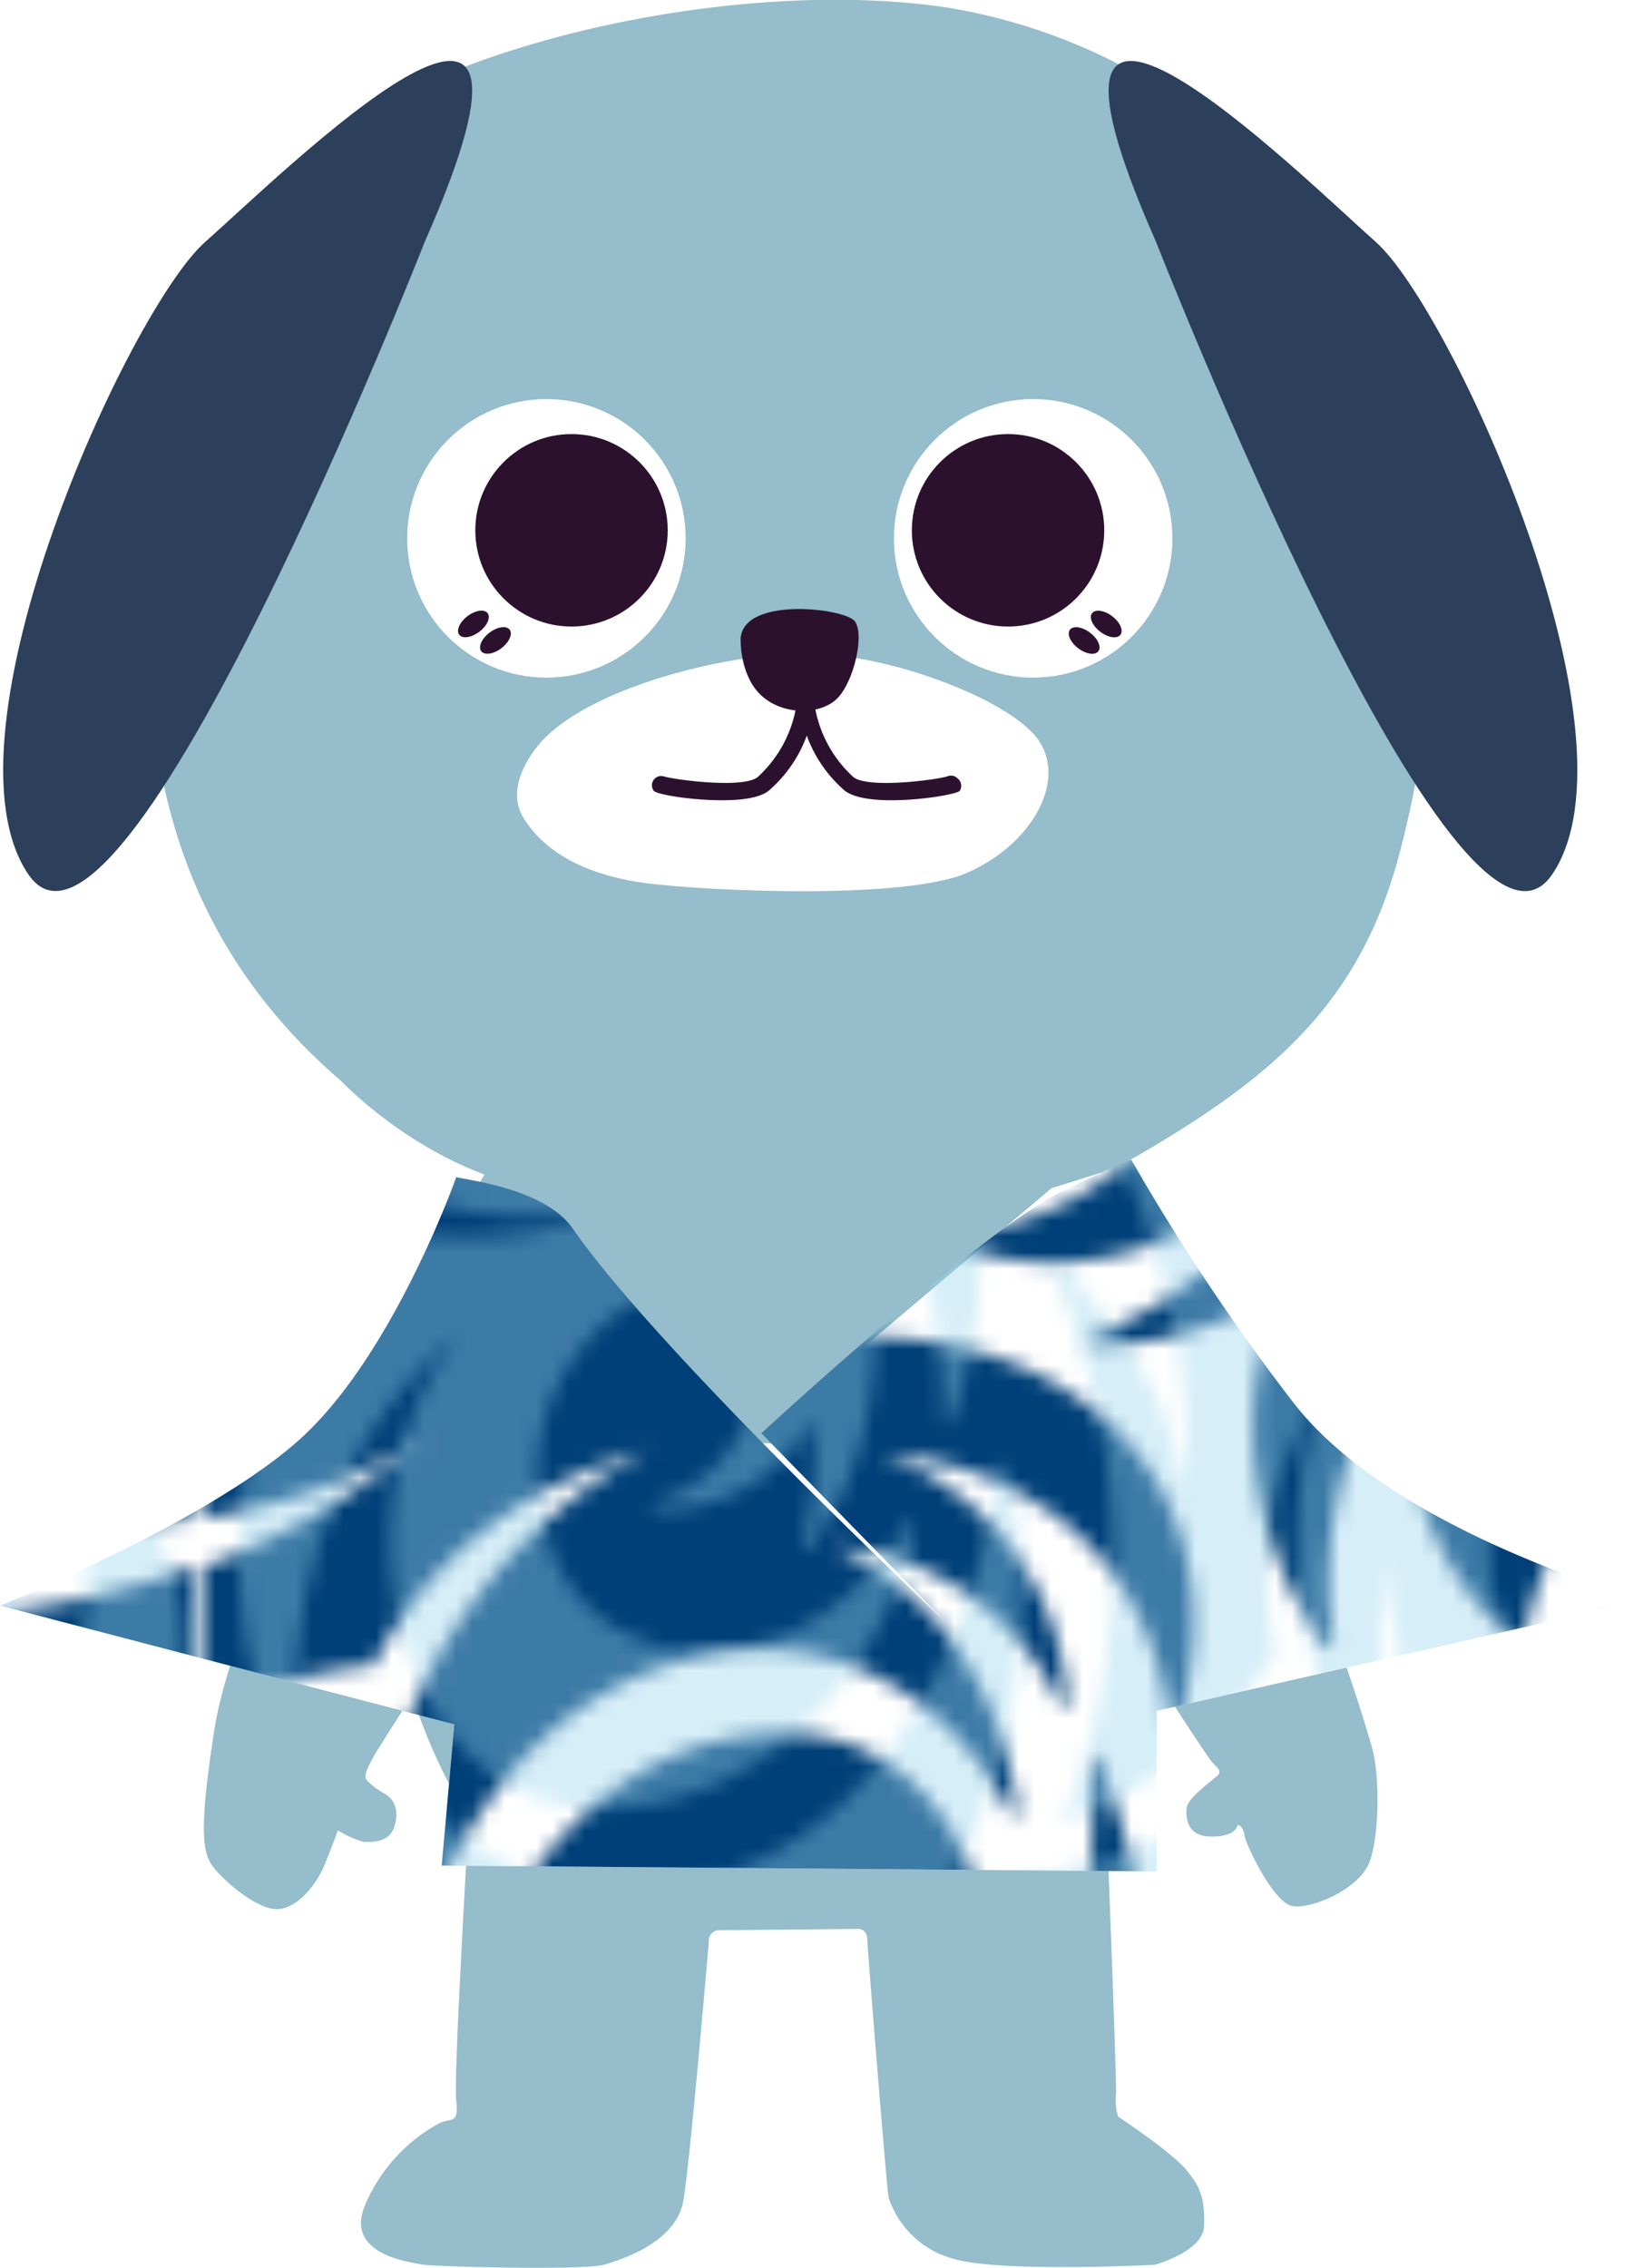 <svg xmlns="http://www.w3.org/2000/svg" xmlns:xlink="http://www.w3.org/1999/xlink" viewBox="0 0 177.95 245.57"><defs><style>.cls-1{fill:none;}.cls-2{fill:#004078;}.cls-3{fill:#99d4ee;opacity:0.4;}.cls-4{fill:#95bdcb;}.cls-5{fill:#fff;}.cls-6{fill:#2c3f5b;}.cls-7{fill:#2c112f;}.cls-8{fill:url(#搖擺_2);}</style><pattern id="搖擺_2" data-name="搖擺 2" width="108.34" height="109.64" patternTransform="translate(-167.21 498.4) scale(1.74)" patternUnits="userSpaceOnUse" viewBox="0 0 108.34 109.64"><rect class="cls-1" width="108.34" height="109.64"/><path class="cls-2" d="M87.47,144.34a.25.25,0,0,1,.25-.21c12.91-.13,24.75-3.27,34-11.51-8,5.56-22.94,7.51-31.53,3.62a.25.25,0,0,1,.11-.48c10.68.29,19.28-3,26-9-6.87-.42-12.57-4.74-12.56-9.84a.25.25,0,0,1,.48-.1c1.12,2.49,4.75,3.78,8.58,2.88,4.18-1,7-4.19,6.3-7.16-.47-2-2.44-3.4-5-3.79a.25.25,0,0,1,0-.5,17.43,17.43,0,0,1,3.32,0c6.49.62,11.51,4.6,11.95,9.18,4.71-.55,8.88-3.16,10.38-6.77a.25.25,0,0,1,.49.08c.38,4.75-1.26,7.84-5,10.85a21.81,21.81,0,0,1,17.25.54.25.25,0,0,1-.1.48,16.25,16.25,0,0,0-11.73,5.07c18.25-5.13,33.08,6.2,28,23.05a.25.25,0,0,1-.49-.05c-.92-9.71-7.7-16.12-17.86-17.08a17.46,17.46,0,0,1,11.56,15.53.25.25,0,0,1-.48.12,16.75,16.75,0,0,0-14.16-9.81c6.33,2.58,10.4,8.6,11.57,16.42a.25.25,0,0,1-.48.15c-3.87-7.58-12.16-12.79-22.45-8.81-10.62,4.11-15.27,16.39-16.3,25a.26.26,0,0,1-.24.22.25.25,0,0,1-.26-.2c-3.72-15.69,3.58-31.95,16.64-38.84-7.1,2-13.44,6.26-17,13.35-8.29,1-14,3.86-16.86,9.24a.25.25,0,0,1-.48-.14c.18-2.11.94-6.33,4.07-8.27-7,0-12.51-.89-17.8-3A.26.26,0,0,1,87.47,144.34ZM117,197.81a.25.25,0,0,0-.36.34c1.62,2.8.14,6.81-3.05,6.81-5.72,0-8.47-10.77-7.6-20.59,2.16,5.76,4,8.05,7.35,10.79a.25.25,0,0,0,.39-.31,46.55,46.55,0,0,1-5.9-24.09c1.46,6,3.2,9.32,8.13,14.38a.25.25,0,0,0,.41-.28,44.25,44.25,0,0,1-.95-34.26.25.25,0,0,0-.35-.32c-5.21,2.55-8.26,4.23-12.75,10.39,1.36,7.4.23,11-3.17,17.2C103,167.94,101,154,90.92,148.26a.25.25,0,0,0-.31.4,17.91,17.91,0,0,1,4.16,17.93c1.53-10.39-7.6-19.12-17.78-19.12-9.6,0-16.15,7.51-15.61,14.94s5.44,11,9.67,12.5a.25.25,0,0,0,.27-.42c-5.61-5.69-6.38-16.49,3.58-19.76-5.86,5.06-3.69,16.83,5.69,17.72a.25.25,0,0,0,.16-.47,8,8,0,0,1-3.68-6.57c0-4.67,3.42-6.51,5.68-6.51,3.42,0,6.26,3.26,6.26,8.18,0,5.84-5.26,10.68-12,11.44s-12.78-2.15-15.75-6.46a.25.25,0,0,0-.45.21,17.14,17.14,0,0,0,26.89,9.51c-6.61,7.5-17,7.61-25.72-.09a.25.25,0,0,0-.4.3c2.67,5.41,9.25,11.82,18.61,10.88,8.56-.86,13.52-9,14.52-15.69.56,8.52-1.39,14.54-8.75,20.15a.25.25,0,0,0,.22.45c6.79-2,12.23-5.43,15-12.54,0,6.16-2.14,12.37-7.53,16.51a.25.25,0,0,0,.22.45c3.45-1,6.17-2.49,8.14-5.19,1.31,11.1,6.52,17.69,12.53,17.69,4.13,0,7.2-3,7.2-7.87A11.37,11.37,0,0,0,117,197.81Zm99.23-91.62c-3.16-3.9-9.54-5.39-16.43-4a22.7,22.7,0,0,0-1.61-11.48.25.25,0,0,0-.48.12c.38,8.77-4.62,15.84-13.45,18.91,6.91-4.76,8.93-14.19,5.64-19.07a.25.25,0,0,0-.46.19c.37,2.06-.61,4.68-2.71,6.73-2.91,2.81-6.85,3.45-8.81,1.43s-1.2-5.95,1.71-8.76A9.68,9.68,0,0,1,183,88.08a.25.25,0,0,0-.06-.49c-6.39-.55-10.77,3.25-13.51,7.88s-7.57,8.41-13.21,7.67a.25.25,0,0,0-.16.47,11,11,0,0,0,9.86,1.05c-5.79,4.91-14,7.74-21.84,5.23a.25.25,0,0,0-.27.41c5.91,6.56,17.69,6.7,25.11,1.37-3,4.32-7.07,7.48-14.29,8.48a.25.25,0,0,0-.05.49c8.29,3.08,16.6,0,23.44-8.21a26.34,26.34,0,0,1-14.77,14,.25.25,0,0,0-.16.28.25.25,0,0,0,.24.21c3.94.08,7.49-.86,12.26-3.57C172.1,129,172.87,139,178,145.61a.25.25,0,0,0,.45-.2c-1.18-7.2,1.3-15.33,5.61-19.64a18.18,18.18,0,0,0,5.9,19.64.25.25,0,0,0,.26,0,.26.26,0,0,0,.16-.2c1.23-9.42,11.77-19,20.6-19.78a.25.25,0,0,0,0-.5,20.83,20.83,0,0,0-12.39,1,21.79,21.79,0,0,1,9.55-6.25.25.25,0,0,0-.06-.5,20.42,20.42,0,0,0-12.73,3.54A31.44,31.44,0,0,1,214.8,109.3a.25.25,0,0,0,0-.5c-11.92-1.3-21.75,3.32-28.22,11.92,1.65-4.9,6.37-9.76,12.95-12.62,5.85-2.55,11.85-2.95,16.42-1.51a.25.25,0,0,0,.27-.4Zm-52.9,75.57c4.81-10.49,4.46-18.69.59-29.05a.25.25,0,0,0-.49.1c.62,12.62-2.83,21.65-10.3,27.81,8.25-9.85,4.35-29.56-8.82-29.56-9.59,0-17.52,8-19.46,17.52a.25.25,0,0,0,.47.18c2.84-4.76,7.41-7.85,12.46-7.85,8.13,0,10.54,6.47,10.54,11,0,6.19-4.93,11.34-8.71,11.34a4.94,4.94,0,0,1-5-4.93,8.87,8.87,0,0,1,6.38-8.16.25.25,0,0,0-.07-.5,10.47,10.47,0,0,0-9.63,5.57,17.39,17.39,0,0,1,.64-7.72.25.25,0,0,0-.44-.23c-7.36,9.39-3.84,25.63,2,32.36-5.53-4-10.42-12.63-10.34-24.39a.25.25,0,0,0-.49-.1c-4.11,10.25-1.93,29.25,9.28,39.85a20.13,20.13,0,0,1-9.12-.69.25.25,0,0,0-.24.44c4.09,3.46,9.81,4.54,15.27,4.54-4.7-5.5-3.14-16.55,4.36-16.55,5.35,0,7.78,8.3,3.65,12.78a.25.25,0,0,0,.27.41c4.78-1.65,9.95-5.79,9.95-11,0-5-4.81-9.39-11.8-9.05,8.82-2.51,18.05.27,22.88,6.25a.25.25,0,0,0,.31.07.26.26,0,0,0,.13-.29c-2.79-10.72-12-15.2-23.44-13.71,9.28-3.76,23.25-.48,29.42,7.31a.25.25,0,0,0,.45-.21C172.53,188.66,169,183.71,163.28,181.76Z"/><path class="cls-3" d="M189.67,162.47a.25.25,0,0,1-.25.21c-12.91.14-24.75,3.27-34,11.52,8-5.56,22.94-7.51,31.53-3.62a.26.26,0,0,1-.11.49c-10.68-.29-19.28,3-26,9,6.87.42,12.57,4.74,12.56,9.85a.25.25,0,0,1-.48.1c-1.12-2.49-4.75-3.78-8.58-2.88-4.18,1-7,4.19-6.3,7.17.47,2,2.44,3.4,5,3.79a.25.25,0,0,1,0,.5,17.42,17.42,0,0,1-3.32,0c-6.49-.62-11.51-4.59-11.95-9.18-4.71.55-8.88,3.16-10.38,6.77a.25.25,0,0,1-.49-.08c-.38-4.75,1.26-7.84,5-10.85a21.82,21.82,0,0,1-17.26-.54.26.26,0,0,1-.14-.28.25.25,0,0,1,.24-.2,16.26,16.26,0,0,0,11.73-5.07c-18.26,5.13-33.09-6.2-28-23.05a.25.25,0,0,1,.49,0c.92,9.71,7.7,16.12,17.86,17.08a17.46,17.46,0,0,1-11.56-15.53.25.25,0,0,1,.48-.12,16.75,16.75,0,0,0,14.16,9.81c-6.33-2.58-10.4-8.6-11.57-16.42a.25.25,0,0,1,.48-.15c3.87,7.58,12.16,12.79,22.45,8.81,10.62-4.11,15.27-16.38,16.3-25a.25.25,0,0,1,.5,0c3.72,15.69-3.58,31.95-16.64,38.84,7.1-2,13.44-6.26,17-13.35,8.29-1,14-3.86,16.86-9.24a.25.25,0,0,1,.48.14c-.18,2.11-.94,6.33-4.07,8.27,7,0,12.51.89,17.8,3A.25.25,0,0,1,189.67,162.47ZM160.18,109a.25.25,0,0,0,.36-.34c-1.62-2.8-.14-6.81,3.05-6.81,5.72,0,8.47,10.77,7.6,20.59-2.16-5.75-4-8.05-7.35-10.79a.25.25,0,0,0-.38.32,46.55,46.55,0,0,1,5.9,24.08c-1.46-6-3.2-9.32-8.13-14.38a.25.25,0,0,0-.32,0,.25.25,0,0,0-.09.31,44.24,44.24,0,0,1,.95,34.26.25.25,0,0,0,.35.32c5.21-2.55,8.26-4.23,12.75-10.39-1.36-7.4-.23-11,3.17-17.19-3.94,9.92-1.84,23.89,8.19,29.59a.25.25,0,0,0,.31-.4,17.9,17.9,0,0,1-4.16-17.93c-1.53,10.39,7.6,19.11,17.78,19.11,9.6,0,16.15-7.51,15.61-14.94s-5.44-11-9.67-12.5a.25.25,0,0,0-.27.42c5.61,5.69,6.38,16.49-3.58,19.76,5.86-5.06,3.69-16.83-5.69-17.72a.25.25,0,0,0-.26.17.25.25,0,0,0,.1.3,8,8,0,0,1,3.68,6.57c0,4.67-3.42,6.51-5.68,6.51-3.42,0-6.26-3.26-6.26-8.18,0-5.84,5.26-10.68,12-11.43s12.78,2.15,15.75,6.46a.25.25,0,0,0,.46-.21A17.14,17.14,0,0,0,189.47,125c6.61-7.5,17-7.61,25.72.09a.25.25,0,0,0,.39-.3c-2.67-5.41-9.25-11.82-18.61-10.88-8.56.86-13.52,9-14.52,15.69-.56-8.52,1.39-14.54,8.75-20.14a.25.25,0,0,0,.07-.32.25.25,0,0,0-.3-.13c-6.79,2-12.23,5.42-15,12.54,0-6.16,2.14-12.37,7.53-16.51a.25.25,0,0,0-.22-.45c-3.45,1-6.17,2.49-8.14,5.18-1.31-11.1-6.52-17.69-12.52-17.69-4.12,0-7.21,3-7.21,7.87A11.37,11.37,0,0,0,160.18,109ZM61,200.62c3.16,3.9,9.54,5.39,16.43,4A22.71,22.71,0,0,0,79,216.1a.25.25,0,0,0,.48-.12c-.37-8.77,4.62-15.84,13.45-18.91C86,201.82,84,211.26,87.29,216.13a.25.25,0,0,0,.46-.19c-.37-2.06.61-4.68,2.71-6.72,2.91-2.81,6.85-3.45,8.81-1.43s1.2,5.95-1.71,8.76a9.67,9.67,0,0,1-3.45,2.19A.25.25,0,0,0,94,219a.25.25,0,0,0,.23.22c6.39.55,10.77-3.25,13.52-7.88s7.57-8.41,13.21-7.67a.25.25,0,0,0,.16-.47,11,11,0,0,0-9.86-1.05c5.79-4.91,14-7.74,21.84-5.23a.25.25,0,0,0,.27-.41c-5.91-6.56-17.69-6.7-25.11-1.37,3-4.32,7.07-7.49,14.29-8.48a.25.25,0,0,0,.05-.49c-8.29-3.08-16.6,0-23.45,8.22a26.34,26.34,0,0,1,14.77-14,.25.25,0,0,0-.08-.49c-3.94-.08-7.49.86-12.27,3.57,3.51-5.69,2.74-15.64-2.37-22.26a.25.25,0,0,0-.45.2c1.18,7.2-1.3,15.33-5.61,19.64a18.17,18.17,0,0,0-5.9-19.64.25.25,0,0,0-.42.16c-1.23,9.42-11.77,19-20.6,19.78a.25.25,0,0,0,0,.5,20.84,20.84,0,0,0,12.39-1A21.81,21.81,0,0,1,69,187a.25.25,0,0,0,.06.5A20.42,20.42,0,0,0,81.77,184a31.45,31.45,0,0,1-19.43,13.51.25.25,0,0,0,0,.5c11.92,1.3,21.75-3.32,28.22-11.92-1.65,4.9-6.37,9.76-12.95,12.62-5.85,2.55-11.85,2.95-16.42,1.51a.25.25,0,0,0-.27.4ZM113.86,125c-4.81,10.49-4.46,18.69-.59,29.05a.25.25,0,0,0,.49-.1c-.62-12.62,2.83-21.65,10.3-27.81-8.25,9.85-4.35,29.56,8.82,29.56,9.59,0,17.52-8,19.46-17.53a.25.25,0,0,0-.47-.18c-2.84,4.76-7.41,7.85-12.46,7.85-8.13,0-10.54-6.47-10.54-11,0-6.19,4.93-11.34,8.71-11.34a4.94,4.94,0,0,1,5,4.93,8.88,8.88,0,0,1-6.37,8.16.25.25,0,0,0,.07.5,10.47,10.47,0,0,0,9.63-5.57,17.41,17.41,0,0,1-.64,7.72.25.25,0,0,0,.44.23c7.36-9.39,3.84-25.62-2-32.36,5.53,4,10.42,12.63,10.34,24.39a.25.25,0,0,0,.49.1c4.11-10.25,1.93-29.25-9.28-39.85a20.1,20.1,0,0,1,9.12.69.25.25,0,0,0,.24-.44c-4.09-3.46-9.81-4.54-15.27-4.54,4.7,5.5,3.14,16.55-4.35,16.55-5.35,0-7.78-8.3-3.65-12.78a.25.25,0,0,0-.27-.41c-4.78,1.66-9.95,5.79-9.95,11,0,5,4.81,9.39,11.8,9.05-8.82,2.5-18.05-.27-22.88-6.25a.25.25,0,0,0-.44.22c2.79,10.71,12,15.2,23.44,13.71-9.28,3.76-23.25.48-29.42-7.31a.25.25,0,0,0-.45.21C104.61,118.15,108.1,123.09,113.86,125Z"/><path class="cls-2" d="M-20.86,144.34a.25.25,0,0,1,.25-.21c12.91-.13,24.75-3.27,34-11.51-8,5.56-22.94,7.51-31.53,3.62a.25.25,0,0,1-.14-.29.25.25,0,0,1,.25-.2c10.68.29,19.28-3,26-9-6.87-.42-12.57-4.74-12.56-9.84a.25.25,0,0,1,.2-.25.25.25,0,0,1,.28.14c1.12,2.49,4.75,3.78,8.58,2.88,4.18-1,7-4.19,6.3-7.16-.47-2-2.44-3.4-5-3.79a.25.25,0,0,1,0-.5,17.43,17.43,0,0,1,3.32,0c6.49.62,11.51,4.6,11.95,9.18,4.71-.55,8.88-3.16,10.38-6.77a.25.25,0,0,1,.49.08c.38,4.75-1.26,7.84-5,10.85a21.81,21.81,0,0,1,17.25.54.25.25,0,0,1-.1.48,16.25,16.25,0,0,0-11.73,5.07c18.25-5.13,33.09,6.2,28,23.05a.25.25,0,0,1-.49-.05c-.92-9.71-7.7-16.12-17.86-17.08a17.46,17.46,0,0,1,11.56,15.53.25.25,0,0,1-.48.12,16.75,16.75,0,0,0-14.16-9.81c6.33,2.58,10.4,8.6,11.57,16.42A.25.25,0,0,1,50,156c-3.87-7.58-12.16-12.79-22.45-8.81-10.62,4.11-15.27,16.39-16.3,25a.26.26,0,0,1-.24.22.25.25,0,0,1-.26-.2C7,156.6,14.32,140.34,27.38,133.45c-7.1,2-13.44,6.26-17,13.35-8.29,1-14,3.86-16.86,9.24a.25.25,0,0,1-.3.13A.25.25,0,0,1-7,155.9c.18-2.11.94-6.33,4.07-8.27-7,0-12.51-.89-17.8-3A.26.26,0,0,1-20.86,144.34ZM8.62,197.81a.25.25,0,0,0-.36.34c1.62,2.8.14,6.81-3.05,6.81-5.72,0-8.47-10.77-7.6-20.59,2.16,5.76,4,8.05,7.35,10.79a.25.25,0,0,0,.39-.31,46.55,46.55,0,0,1-5.9-24.09c1.46,6,3.2,9.32,8.13,14.38a.25.25,0,0,0,.41-.28A44.25,44.25,0,0,1,7,150.59a.25.25,0,0,0-.35-.32c-5.21,2.55-8.26,4.23-12.75,10.39,1.36,7.4.23,11-3.17,17.2,3.94-9.92,1.84-23.89-8.19-29.59a.25.25,0,0,0-.32.06.25.25,0,0,0,0,.33,17.91,17.91,0,0,1,4.16,17.93c1.53-10.39-7.6-19.12-17.78-19.12-9.6,0-16.15,7.51-15.61,14.94s5.44,11,9.67,12.5a.26.26,0,0,0,.3-.1.26.26,0,0,0,0-.32c-5.61-5.69-6.38-16.49,3.58-19.76-5.86,5.06-3.69,16.83,5.69,17.72a.25.25,0,0,0,.26-.17.25.25,0,0,0-.1-.3,8,8,0,0,1-3.68-6.57c0-4.67,3.42-6.51,5.68-6.51,3.42,0,6.26,3.26,6.26,8.18,0,5.84-5.26,10.68-12,11.44s-12.78-2.15-15.75-6.46a.25.25,0,0,0-.31-.09.25.25,0,0,0-.14.29,17.14,17.14,0,0,0,26.89,9.51c-6.61,7.5-17,7.61-25.72-.09a.25.25,0,0,0-.32,0,.25.25,0,0,0-.07.31c2.67,5.41,9.25,11.82,18.61,10.88,8.56-.86,13.52-9,14.52-15.69.56,8.52-1.39,14.54-8.75,20.15a.26.26,0,0,0-.07.32.26.26,0,0,0,.3.13c6.79-2,12.23-5.43,15-12.54,0,6.16-2.14,12.37-7.53,16.51a.25.25,0,0,0-.07.31.25.25,0,0,0,.3.13c3.45-1,6.17-2.49,8.14-5.19C-5,208.11.22,214.7,6.23,214.7c4.13,0,7.21-3,7.21-7.87A11.37,11.37,0,0,0,8.62,197.81Zm99.23-91.62c-3.16-3.9-9.54-5.39-16.43-4a22.7,22.7,0,0,0-1.61-11.48.25.25,0,0,0-.48.12c.37,8.77-4.62,15.84-13.45,18.91,6.91-4.76,8.93-14.19,5.64-19.07a.25.25,0,0,0-.46.19c.37,2.06-.61,4.68-2.71,6.73-2.91,2.81-6.85,3.45-8.81,1.43s-1.2-5.95,1.71-8.76a9.68,9.68,0,0,1,3.45-2.18.25.25,0,0,0-.06-.49C68.23,87,63.85,90.83,61.1,95.46s-7.57,8.41-13.21,7.67a.25.25,0,0,0-.16.47,11,11,0,0,0,9.86,1.05c-5.79,4.91-14,7.74-21.84,5.23a.25.25,0,0,0-.27.41c5.91,6.56,17.69,6.7,25.11,1.37-3,4.32-7.07,7.48-14.29,8.48a.25.25,0,0,0-.05.49c8.29,3.08,16.6,0,23.45-8.21a26.34,26.34,0,0,1-14.77,14,.25.25,0,0,0-.16.28.25.25,0,0,0,.24.21c3.94.08,7.49-.86,12.27-3.57C63.77,129,64.53,139,69.64,145.61a.25.25,0,0,0,.45-.2c-1.18-7.2,1.3-15.33,5.61-19.64a18.18,18.18,0,0,0,5.9,19.64.25.25,0,0,0,.26,0,.26.26,0,0,0,.16-.2c1.23-9.42,11.77-19,20.6-19.78a.25.25,0,0,0,0-.5,20.83,20.83,0,0,0-12.39,1,21.79,21.79,0,0,1,9.55-6.25.25.25,0,0,0-.06-.5A20.42,20.42,0,0,0,87,122.81a31.44,31.44,0,0,1,19.43-13.51.25.25,0,0,0,0-.5c-11.92-1.3-21.75,3.32-28.22,11.92,1.65-4.9,6.37-9.76,12.95-12.62,5.85-2.55,11.85-2.95,16.42-1.51a.25.25,0,0,0,.27-.4Zm-52.9,75.57c4.81-10.49,4.46-18.69.59-29.05a.25.25,0,0,0-.49.1c.62,12.62-2.83,21.65-10.3,27.81,8.25-9.85,4.35-29.56-8.82-29.56-9.59,0-17.52,8-19.46,17.52a.25.25,0,0,0,.47.18c2.84-4.76,7.41-7.85,12.46-7.85,8.13,0,10.54,6.47,10.54,11,0,6.19-4.93,11.34-8.71,11.34a4.94,4.94,0,0,1-5-4.93,8.87,8.87,0,0,1,6.38-8.16.25.25,0,0,0-.07-.5,10.47,10.47,0,0,0-9.63,5.57,17.39,17.39,0,0,1,.64-7.72.26.26,0,0,0-.13-.3.25.25,0,0,0-.32.07c-7.36,9.39-3.84,25.63,2,32.36-5.53-4-10.42-12.63-10.34-24.39a.25.25,0,0,0-.49-.1C10.1,185.4,12.28,204.39,23.49,215a20.13,20.13,0,0,1-9.13-.69.25.25,0,0,0-.24.44c4.09,3.46,9.81,4.54,15.27,4.54-4.7-5.5-3.14-16.55,4.36-16.55,5.35,0,7.78,8.3,3.65,12.78a.25.25,0,0,0,.27.41c4.78-1.65,9.95-5.79,9.95-11,0-5-4.81-9.39-11.8-9.05,8.82-2.51,18.05.27,22.88,6.25a.25.25,0,0,0,.31.07.26.26,0,0,0,.13-.29c-2.79-10.72-12-15.2-23.44-13.71,9.28-3.76,23.25-.48,29.42,7.31a.25.25,0,0,0,.45-.21C64.2,188.66,60.7,183.71,54.94,181.76Z"/><path class="cls-3" d="M81.33,162.47a.25.25,0,0,1-.25.21c-12.91.14-24.75,3.27-34,11.52,8-5.56,22.94-7.51,31.53-3.62a.26.26,0,0,1-.11.49c-10.68-.29-19.28,3-26,9,6.87.42,12.57,4.74,12.56,9.85a.25.25,0,0,1-.48.1c-1.12-2.49-4.75-3.78-8.58-2.88-4.18,1-7,4.19-6.3,7.17.47,2,2.44,3.4,5,3.79a.25.25,0,0,1,0,.5,17.42,17.42,0,0,1-3.32,0c-6.49-.62-11.51-4.59-11.95-9.18-4.71.55-8.88,3.16-10.38,6.77a.25.25,0,0,1-.49-.08c-.38-4.75,1.26-7.84,5-10.85a21.82,21.82,0,0,1-17.26-.54.26.26,0,0,1-.14-.28.25.25,0,0,1,.24-.2,16.26,16.26,0,0,0,11.73-5.07C9.82,184.25-5,172.92.12,156.07a.25.25,0,0,1,.49,0c.92,9.71,7.7,16.12,17.86,17.08A17.46,17.46,0,0,1,6.92,157.66a.25.25,0,0,1,.48-.12,16.75,16.75,0,0,0,14.16,9.81c-6.33-2.58-10.4-8.6-11.57-16.42a.25.25,0,0,1,.48-.15c3.87,7.58,12.16,12.79,22.45,8.81,10.62-4.11,15.27-16.38,16.3-25a.25.25,0,0,1,.5,0c3.72,15.69-3.58,31.95-16.64,38.84,7.1-2,13.44-6.26,17-13.35,8.29-1,14-3.86,16.86-9.24a.25.25,0,0,1,.48.14c-.18,2.11-.94,6.33-4.07,8.27,7,0,12.51.89,17.8,3A.25.25,0,0,1,81.33,162.47ZM51.84,109a.25.25,0,0,0,.36-.34c-1.62-2.8-.14-6.81,3.05-6.81,5.72,0,8.47,10.77,7.6,20.59-2.16-5.75-4-8.05-7.35-10.79a.25.25,0,0,0-.38.32A46.55,46.55,0,0,1,61,136c-1.46-6-3.2-9.32-8.13-14.38a.25.25,0,0,0-.41.28,44.25,44.25,0,0,1,.95,34.26.25.25,0,0,0,.35.32C59,154,62,152.31,66.52,146.15c-1.36-7.4-.23-11,3.17-17.19-3.94,9.92-1.84,23.89,8.19,29.59a.25.25,0,0,0,.31-.4A17.9,17.9,0,0,1,74,140.22c-1.53,10.39,7.6,19.11,17.78,19.11,9.6,0,16.15-7.51,15.61-14.94s-5.44-11-9.67-12.5a.25.25,0,0,0-.27.42c5.61,5.69,6.38,16.49-3.58,19.76,5.86-5.06,3.69-16.83-5.69-17.72a.25.25,0,0,0-.26.17.25.25,0,0,0,.1.3,8,8,0,0,1,3.68,6.57c0,4.67-3.42,6.51-5.68,6.51-3.42,0-6.26-3.26-6.26-8.18,0-5.84,5.26-10.68,12-11.43s12.78,2.15,15.75,6.46a.25.25,0,0,0,.45-.21A17.14,17.14,0,0,0,81.13,125c6.61-7.5,17-7.61,25.72.09a.25.25,0,0,0,.39-.3C104.58,119.41,98,113,88.64,113.93c-8.56.86-13.52,9-14.52,15.69-.56-8.52,1.39-14.54,8.75-20.14a.25.25,0,0,0,.07-.32.25.25,0,0,0-.3-.13c-6.79,2-12.23,5.42-15,12.54,0-6.16,2.14-12.37,7.53-16.51a.25.25,0,0,0-.22-.45c-3.45,1-6.17,2.49-8.14,5.18-1.31-11.1-6.52-17.69-12.53-17.69-4.12,0-7.21,3-7.21,7.87A11.37,11.37,0,0,0,51.84,109Zm-99.23,91.62c3.16,3.9,9.54,5.39,16.43,4a22.71,22.71,0,0,0,1.61,11.49.26.26,0,0,0,.29.14.26.26,0,0,0,.19-.26c-.37-8.77,4.62-15.84,13.45-18.91-6.91,4.76-8.93,14.19-5.64,19.06a.26.26,0,0,0,.31.09.25.25,0,0,0,.15-.28c-.37-2.06.61-4.68,2.71-6.72,2.91-2.81,6.85-3.45,8.81-1.43s1.2,5.95-1.71,8.76a9.67,9.67,0,0,1-3.45,2.19.25.25,0,0,0-.17.27.25.25,0,0,0,.23.22c6.39.55,10.77-3.25,13.52-7.88s7.57-8.41,13.21-7.67a.25.25,0,0,0,.16-.47,11,11,0,0,0-9.86-1.05c5.79-4.91,14-7.74,21.84-5.23a.25.25,0,0,0,.27-.41c-5.91-6.56-17.69-6.7-25.11-1.37,3-4.32,7.07-7.49,14.29-8.48a.25.25,0,0,0,.05-.49c-8.29-3.08-16.6,0-23.45,8.22a26.34,26.34,0,0,1,14.77-14,.25.25,0,0,0-.08-.49c-3.94-.08-7.49.86-12.27,3.57,3.51-5.69,2.74-15.64-2.37-22.26a.26.26,0,0,0-.3-.08.26.26,0,0,0-.15.28c1.18,7.2-1.3,15.33-5.61,19.64a18.17,18.17,0,0,0-5.9-19.64.25.25,0,0,0-.26,0,.26.26,0,0,0-.16.2c-1.23,9.42-11.77,19-20.6,19.78a.25.25,0,0,0-.23.24.25.25,0,0,0,.2.26,20.84,20.84,0,0,0,12.39-1A21.81,21.81,0,0,1-39.36,187a.25.25,0,0,0-.18.27.25.25,0,0,0,.23.22A20.42,20.42,0,0,0-26.57,184,31.45,31.45,0,0,1-46,197.51a.26.26,0,0,0-.2.26A.25.25,0,0,0-46,198c11.92,1.3,21.75-3.32,28.22-11.92-1.65,4.9-6.37,9.76-12.95,12.62-5.85,2.55-11.85,2.95-16.42,1.51a.25.25,0,0,0-.29.1A.25.25,0,0,0-47.39,200.62ZM5.52,125c-4.81,10.49-4.46,18.69-.59,29.05a.25.25,0,0,0,.49-.1c-.62-12.62,2.83-21.65,10.3-27.81-8.25,9.85-4.35,29.56,8.82,29.56,9.59,0,17.52-8,19.46-17.53a.25.25,0,0,0-.47-.18c-2.84,4.76-7.41,7.85-12.46,7.85-8.13,0-10.54-6.47-10.54-11,0-6.19,4.93-11.34,8.71-11.34a4.94,4.94,0,0,1,5,4.93,8.88,8.88,0,0,1-6.38,8.16.25.25,0,0,0,.07.5,10.47,10.47,0,0,0,9.63-5.57A17.41,17.41,0,0,1,37,139.3a.25.25,0,0,0,.44.23c7.36-9.39,3.84-25.62-2-32.36,5.53,4,10.42,12.63,10.34,24.39a.25.25,0,0,0,.49.1c4.11-10.25,1.93-29.25-9.28-39.85a20.1,20.1,0,0,1,9.13.69.25.25,0,0,0,.24-.44c-4.09-3.46-9.81-4.54-15.27-4.54,4.7,5.5,3.14,16.55-4.35,16.55-5.35,0-7.78-8.3-3.65-12.78a.25.25,0,0,0-.27-.41c-4.78,1.66-9.95,5.79-9.95,11,0,5,4.81,9.39,11.8,9.05-8.82,2.5-18.05-.27-22.88-6.25a.25.25,0,0,0-.44.22c2.79,10.71,12,15.2,23.44,13.71-9.28,3.76-23.25.48-29.42-7.31a.25.25,0,0,0-.31-.07.25.25,0,0,0-.14.28C-3.73,118.15-.24,123.09,5.52,125Z"/><path class="cls-2" d="M87.47,34.69a.25.25,0,0,1,.25-.21c12.91-.13,24.75-3.27,34-11.51-8,5.56-22.94,7.51-31.53,3.62a.25.25,0,0,1,.11-.48c10.68.29,19.28-3,26-9-6.87-.42-12.57-4.74-12.56-9.84a.25.25,0,0,1,.48-.1c1.12,2.49,4.75,3.78,8.58,2.88,4.18-1,7-4.19,6.3-7.16-.47-2-2.44-3.4-5-3.79a.25.25,0,0,1-.22-.26.25.25,0,0,1,.23-.25,17.43,17.43,0,0,1,3.32,0c6.49.62,11.51,4.6,11.95,9.18,4.71-.55,8.88-3.16,10.38-6.77a.25.25,0,0,1,.49.08c.38,4.75-1.26,7.84-5,10.85a21.81,21.81,0,0,1,17.25.54.25.25,0,0,1-.1.48A16.25,16.25,0,0,0,140.72,18c18.25-5.13,33.08,6.2,28,23.05a.25.25,0,0,1-.49-.05c-.92-9.71-7.7-16.12-17.86-17.08a17.46,17.46,0,0,1,11.56,15.53.25.25,0,0,1-.48.12,16.75,16.75,0,0,0-14.16-9.81c6.33,2.58,10.4,8.6,11.57,16.42a.25.25,0,0,1-.48.15c-3.87-7.58-12.16-12.79-22.45-8.81-10.62,4.11-15.27,16.39-16.3,25a.26.26,0,0,1-.24.22.25.25,0,0,1-.26-.2C115.36,47,122.66,30.7,135.72,23.81c-7.1,2-13.44,6.26-17,13.35-8.29,1-14,3.86-16.86,9.24a.25.25,0,0,1-.48-.14c.18-2.11.94-6.33,4.07-8.27-7,0-12.51-.89-17.8-3A.26.26,0,0,1,87.47,34.69ZM117,88.17a.25.25,0,0,0-.36.34c1.62,2.8.14,6.81-3.05,6.81-5.72,0-8.47-10.77-7.6-20.59,2.16,5.76,4,8.05,7.35,10.79a.25.25,0,0,0,.39-.31,46.55,46.55,0,0,1-5.9-24.09c1.46,6,3.2,9.32,8.13,14.38a.25.25,0,0,0,.41-.28A44.25,44.25,0,0,1,115.38,41a.25.25,0,0,0-.35-.32c-5.21,2.55-8.26,4.23-12.75,10.39,1.36,7.4.23,11-3.17,17.2C103,58.3,101,44.32,90.92,38.62a.25.25,0,0,0-.31.4,17.91,17.91,0,0,1,4.16,17.93C96.3,46.56,87.17,37.83,77,37.83c-9.6,0-16.15,7.51-15.61,14.94s5.44,11,9.67,12.5a.25.25,0,0,0,.27-.42c-5.61-5.69-6.38-16.49,3.58-19.76C69,50.15,71.21,61.92,80.59,62.82a.25.25,0,0,0,.16-.47,8,8,0,0,1-3.68-6.57c0-4.67,3.42-6.51,5.68-6.51,3.42,0,6.26,3.26,6.26,8.18,0,5.84-5.26,10.68-12,11.44s-12.78-2.15-15.75-6.46a.25.25,0,0,0-.45.21,17.14,17.14,0,0,0,26.89,9.51c-6.61,7.5-17,7.61-25.72-.09a.25.25,0,0,0-.4.3c2.67,5.41,9.25,11.82,18.61,10.88,8.56-.86,13.52-9,14.52-15.69.56,8.52-1.39,14.54-8.75,20.15a.25.25,0,0,0,.22.45c6.79-2,12.23-5.43,15-12.54,0,6.16-2.14,12.37-7.53,16.51a.25.25,0,0,0,.22.45c3.45-1,6.17-2.49,8.14-5.19,1.31,11.1,6.52,17.69,12.53,17.69,4.13,0,7.2-3,7.2-7.87A11.37,11.37,0,0,0,117,88.17ZM216.19-3.45c-3.16-3.9-9.54-5.39-16.43-4a22.7,22.7,0,0,0-1.61-11.48.26.26,0,0,0-.29-.14.26.26,0,0,0-.19.26C198-10,193-3,184.21.1c6.91-4.76,8.93-14.19,5.64-19.07a.25.25,0,0,0-.31-.09.25.25,0,0,0-.15.28c.37,2.06-.61,4.68-2.71,6.73-2.91,2.81-6.85,3.45-8.81,1.43s-1.2-5.95,1.71-8.76A9.68,9.68,0,0,1,183-21.57a.25.25,0,0,0,.17-.27.25.25,0,0,0-.23-.22c-6.39-.55-10.77,3.25-13.51,7.88s-7.57,8.41-13.21,7.67a.26.26,0,0,0-.27.17.25.25,0,0,0,.11.3A11,11,0,0,0,165.93-5c-5.79,4.91-14,7.74-21.84,5.23a.25.25,0,0,0-.27.41c5.91,6.56,17.69,6.7,25.11,1.37-3,4.32-7.07,7.48-14.29,8.48a.25.25,0,0,0-.05.49c8.29,3.08,16.6,0,23.44-8.21a26.34,26.34,0,0,1-14.77,14,.25.25,0,0,0-.16.28.25.25,0,0,0,.24.21c3.94.08,7.49-.86,12.26-3.57C172.1,19.4,172.87,29.35,178,36a.25.25,0,0,0,.45-.2c-1.18-7.2,1.3-15.33,5.61-19.64a18.18,18.18,0,0,0,5.9,19.64.25.25,0,0,0,.26,0,.26.26,0,0,0,.16-.2c1.23-9.42,11.77-19,20.6-19.78a.25.25,0,0,0,0-.5,20.83,20.83,0,0,0-12.39,1,21.79,21.79,0,0,1,9.55-6.25.25.25,0,0,0-.06-.5,20.42,20.42,0,0,0-12.73,3.54A31.44,31.44,0,0,1,214.8-.34.26.26,0,0,0,215-.6a.25.25,0,0,0-.23-.24C202.85-2.14,193,2.48,186.55,11.08c1.65-4.9,6.37-9.76,12.95-12.62,5.85-2.54,11.85-2.95,16.42-1.51a.25.25,0,0,0,.29-.1A.26.26,0,0,0,216.19-3.45Zm-52.9,75.57c4.81-10.49,4.46-18.69.59-29.05a.25.25,0,0,0-.49.1c.62,12.62-2.83,21.65-10.3,27.81,8.25-9.85,4.35-29.56-8.82-29.56-9.59,0-17.52,8-19.46,17.52a.25.25,0,0,0,.47.18c2.84-4.76,7.41-7.85,12.46-7.85,8.13,0,10.54,6.47,10.54,11,0,6.19-4.93,11.34-8.71,11.34a4.94,4.94,0,0,1-5-4.93,8.87,8.87,0,0,1,6.38-8.16.25.25,0,0,0-.07-.5,10.47,10.47,0,0,0-9.63,5.57,17.39,17.39,0,0,1,.64-7.72.25.25,0,0,0-.44-.23C124,67,127.56,83.26,133.38,90,127.85,86,123,77.36,123,65.6a.25.25,0,0,0-.49-.1c-4.11,10.25-1.93,29.25,9.28,39.85a20.13,20.13,0,0,1-9.12-.69.25.25,0,0,0-.24.44c4.09,3.46,9.81,4.54,15.27,4.54-4.7-5.5-3.14-16.55,4.36-16.55,5.35,0,7.78,8.3,3.65,12.78a.25.25,0,0,0,.27.41c4.78-1.65,9.95-5.79,9.95-11,0-5-4.81-9.39-11.8-9.05,8.82-2.51,18.05.27,22.88,6.25a.25.25,0,0,0,.31.07.26.26,0,0,0,.13-.29c-2.79-10.72-12-15.2-23.44-13.71,9.28-3.76,23.25-.48,29.42,7.31a.25.25,0,0,0,.45-.21C172.53,79,169,74.07,163.28,72.12Z"/><path class="cls-3" d="M189.67,52.83a.25.25,0,0,1-.25.21c-12.91.14-24.75,3.27-34,11.52,8-5.56,22.94-7.51,31.53-3.62a.26.26,0,0,1-.11.49c-10.68-.29-19.28,3-26,9,6.87.42,12.57,4.74,12.56,9.85a.25.25,0,0,1-.48.1c-1.12-2.49-4.75-3.78-8.58-2.88-4.18,1-7,4.19-6.3,7.17.47,2,2.44,3.4,5,3.79a.25.25,0,0,1,0,.5,17.42,17.42,0,0,1-3.32,0c-6.49-.62-11.51-4.59-11.95-9.18-4.71.55-8.88,3.16-10.38,6.77a.25.25,0,0,1-.49-.08c-.38-4.75,1.26-7.84,5-10.85A21.82,21.82,0,0,1,124.59,75a.26.26,0,0,1-.14-.28.25.25,0,0,1,.24-.2,16.26,16.26,0,0,0,11.73-5.07c-18.26,5.13-33.09-6.2-28-23.05a.25.25,0,0,1,.49,0c.92,9.71,7.7,16.12,17.86,17.08A17.46,17.46,0,0,1,115.26,48a.25.25,0,0,1,.48-.12,16.75,16.75,0,0,0,14.16,9.81c-6.33-2.58-10.4-8.6-11.57-16.42a.25.25,0,0,1,.48-.15c3.87,7.58,12.16,12.79,22.45,8.81,10.62-4.11,15.27-16.38,16.3-25a.25.25,0,0,1,.5,0c3.72,15.69-3.58,31.95-16.64,38.84,7.1-2,13.44-6.26,17-13.35,8.29-1,14-3.86,16.86-9.24a.25.25,0,0,1,.48.14c-.18,2.11-.94,6.33-4.07,8.27,7,0,12.51.89,17.8,3A.25.25,0,0,1,189.67,52.83ZM160.18-.64a.26.26,0,0,0,.32,0,.25.25,0,0,0,0-.31c-1.62-2.8-.14-6.81,3.05-6.81,5.72,0,8.47,10.77,7.6,20.59C169,7,167.15,4.75,163.84,2a.25.25,0,0,0-.38.32,46.55,46.55,0,0,1,5.9,24.08c-1.46-6-3.2-9.32-8.13-14.38a.25.25,0,0,0-.32,0,.25.25,0,0,0-.09.31,44.24,44.24,0,0,1,.95,34.26.25.25,0,0,0,.35.32c5.21-2.55,8.26-4.23,12.75-10.39-1.36-7.4-.23-11,3.17-17.19-3.94,9.92-1.84,23.89,8.19,29.59a.25.25,0,0,0,.31-.4,17.9,17.9,0,0,1-4.16-17.93C180.84,41,190,49.69,200.15,49.69c9.6,0,16.15-7.51,15.61-14.94s-5.44-11-9.67-12.5a.25.25,0,0,0-.27.42c5.61,5.69,6.38,16.49-3.58,19.76,5.86-5.06,3.69-16.83-5.69-17.72a.25.25,0,0,0-.26.17.25.25,0,0,0,.1.29,8,8,0,0,1,3.68,6.57c0,4.67-3.42,6.51-5.68,6.51-3.42,0-6.26-3.26-6.26-8.18,0-5.84,5.26-10.68,12-11.43s12.78,2.15,15.75,6.46a.25.25,0,0,0,.46-.21,17.14,17.14,0,0,0-26.89-9.51c6.61-7.5,17-7.61,25.72.09a.25.25,0,0,0,.39-.3C212.92,9.77,206.33,3.35,197,4.29c-8.56.86-13.52,9-14.52,15.69-.56-8.52,1.39-14.54,8.75-20.14a.25.25,0,0,0,.07-.32.25.25,0,0,0-.3-.13c-6.79,2-12.23,5.42-15,12.54,0-6.16,2.14-12.37,7.53-16.51a.25.25,0,0,0,.07-.32.25.25,0,0,0-.29-.13c-3.45,1-6.17,2.49-8.14,5.18-1.31-11.1-6.52-17.69-12.52-17.69-4.12,0-7.21,3-7.21,7.87A11.37,11.37,0,0,0,160.18-.64ZM61,91c3.16,3.9,9.54,5.39,16.43,4A22.71,22.71,0,0,0,79,106.45a.25.25,0,0,0,.48-.12c-.37-8.77,4.62-15.84,13.45-18.91C86,92.18,84,101.62,87.29,106.49a.25.25,0,0,0,.46-.19c-.37-2.06.61-4.68,2.71-6.72,2.91-2.81,6.85-3.45,8.81-1.43s1.2,5.95-1.71,8.76a9.67,9.67,0,0,1-3.45,2.19.25.25,0,0,0-.17.27.25.25,0,0,0,.23.22c6.39.55,10.77-3.25,13.52-7.88s7.57-8.41,13.21-7.67a.25.25,0,0,0,.16-.47,11,11,0,0,0-9.86-1.05c5.79-4.91,14-7.74,21.84-5.23a.25.25,0,0,0,.27-.41c-5.91-6.56-17.69-6.7-25.11-1.37,3-4.32,7.07-7.49,14.29-8.48a.25.25,0,0,0,.05-.49c-8.29-3.08-16.6,0-23.45,8.22a26.34,26.34,0,0,1,14.77-14,.25.25,0,0,0-.08-.49c-3.94-.08-7.49.86-12.27,3.57,3.51-5.69,2.74-15.64-2.37-22.26a.25.25,0,0,0-.45.2c1.18,7.2-1.3,15.33-5.61,19.64a18.17,18.17,0,0,0-5.9-19.64.25.25,0,0,0-.42.16c-1.23,9.42-11.77,19-20.6,19.78a.25.25,0,0,0,0,.5,20.84,20.84,0,0,0,12.39-1A21.81,21.81,0,0,1,69,77.4a.25.25,0,0,0,.06.5,20.42,20.42,0,0,0,12.73-3.54A31.45,31.45,0,0,1,62.34,87.87a.25.25,0,0,0,0,.5C74.29,89.67,84.12,85,90.59,76.45c-1.65,4.9-6.37,9.76-12.95,12.62C71.8,91.61,65.8,92,61.23,90.58A.25.25,0,0,0,61,91Zm52.9-75.57c-4.81,10.49-4.46,18.69-.59,29.05a.25.25,0,0,0,.49-.1c-.62-12.62,2.83-21.65,10.3-27.81-8.25,9.85-4.35,29.56,8.82,29.56,9.59,0,17.52-8,19.46-17.53a.25.25,0,0,0-.47-.18c-2.84,4.76-7.41,7.85-12.46,7.85-8.13,0-10.54-6.47-10.54-11,0-6.19,4.93-11.34,8.71-11.34a4.94,4.94,0,0,1,5,4.93A8.88,8.88,0,0,1,136.24,27a.25.25,0,0,0,.07.5,10.47,10.47,0,0,0,9.63-5.57,17.41,17.41,0,0,1-.64,7.72.25.25,0,0,0,.44.23c7.36-9.39,3.84-25.62-2-32.36,5.53,4,10.42,12.63,10.34,24.39a.25.25,0,0,0,.49.1c4.11-10.25,1.93-29.25-9.28-39.85a20.1,20.1,0,0,1,9.12.69.25.25,0,0,0,.3-.12.25.25,0,0,0-.06-.32c-4.09-3.46-9.81-4.54-15.27-4.54,4.7,5.5,3.14,16.55-4.35,16.55-5.35,0-7.78-8.3-3.65-12.78a.26.26,0,0,0,0-.31.26.26,0,0,0-.3-.1c-4.78,1.66-9.95,5.79-9.95,11,0,5,4.81,9.39,11.8,9.05-8.82,2.5-18.05-.27-22.88-6.25A.25.25,0,0,0,109.8-5a.25.25,0,0,0-.13.29C112.46,6,121.63,10.49,133.11,9c-9.28,3.76-23.25.48-29.42-7.31a.25.25,0,0,0-.45.21C104.61,8.51,108.1,13.45,113.86,15.41Z"/><path class="cls-2" d="M-20.86,34.69a.25.25,0,0,1,.25-.21c12.91-.13,24.75-3.27,34-11.51-8,5.56-22.94,7.51-31.53,3.62a.25.25,0,0,1-.14-.29.25.25,0,0,1,.25-.2c10.68.29,19.28-3,26-9C1.05,16.72-4.65,12.4-4.63,7.3A.25.25,0,0,1-4.43,7a.25.25,0,0,1,.28.14C-3,9.68.6,11,4.43,10.07c4.18-1,7-4.19,6.3-7.16-.47-2-2.44-3.4-5-3.79a.25.25,0,0,1-.22-.26.25.25,0,0,1,.23-.25,17.43,17.43,0,0,1,3.32,0c6.49.62,11.51,4.6,11.95,9.18C25.77,7.25,29.95,4.64,31.44,1a.25.25,0,0,1,.49.08c.38,4.75-1.26,7.84-5,10.85a21.81,21.81,0,0,1,17.25.54.25.25,0,0,1-.1.48A16.25,16.25,0,0,0,32.39,18c18.25-5.13,33.09,6.2,28,23.05a.25.25,0,0,1-.49-.05C58.93,31.34,52.14,24.93,42,24A17.46,17.46,0,0,1,53.54,39.51a.25.25,0,0,1-.48.12A16.75,16.75,0,0,0,38.9,29.82c6.33,2.58,10.4,8.6,11.57,16.42a.25.25,0,0,1-.48.15c-3.87-7.58-12.16-12.79-22.45-8.81-10.62,4.11-15.27,16.39-16.3,25a.26.26,0,0,1-.24.22.25.25,0,0,1-.26-.2C7,47,14.32,30.7,27.38,23.81c-7.1,2-13.44,6.26-17,13.35-8.29,1-14,3.86-16.86,9.24a.25.25,0,0,1-.3.12A.25.25,0,0,1-7,46.26C-6.8,44.15-6,39.93-2.91,38c-7,0-12.51-.89-17.8-3A.26.26,0,0,1-20.86,34.69ZM8.62,88.17a.25.25,0,0,0-.36.34c1.62,2.8.14,6.81-3.05,6.81-5.72,0-8.47-10.77-7.6-20.59,2.16,5.76,4,8.05,7.35,10.79a.25.25,0,0,0,.39-.31A46.55,46.55,0,0,1-.55,61.12c1.46,6,3.2,9.32,8.13,14.38A.25.25,0,0,0,8,75.22,44.25,44.25,0,0,1,7,41a.25.25,0,0,0-.35-.32C1.49,43.18-1.57,44.86-6.06,51c1.36,7.4.23,11-3.17,17.2,3.94-9.92,1.84-23.89-8.19-29.59a.25.25,0,0,0-.32.06.25.25,0,0,0,0,.33,17.91,17.91,0,0,1,4.16,17.93c1.53-10.39-7.6-19.12-17.78-19.12-9.6,0-16.15,7.51-15.61,14.94s5.44,11,9.67,12.5a.26.26,0,0,0,.3-.1.26.26,0,0,0,0-.32c-5.61-5.69-6.38-16.49,3.58-19.76-5.86,5.06-3.69,16.83,5.69,17.72a.25.25,0,0,0,.26-.17.25.25,0,0,0-.1-.3,8,8,0,0,1-3.68-6.57c0-4.67,3.42-6.51,5.68-6.51,3.42,0,6.26,3.26,6.26,8.18,0,5.84-5.26,10.68-12,11.44s-12.78-2.15-15.75-6.46a.25.25,0,0,0-.31-.09.25.25,0,0,0-.14.29,17.14,17.14,0,0,0,26.89,9.51c-6.61,7.5-17,7.61-25.72-.09a.25.25,0,0,0-.32,0,.25.25,0,0,0-.07.31c2.67,5.41,9.25,11.82,18.61,10.88,8.56-.86,13.52-9,14.52-15.69.56,8.52-1.39,14.54-8.75,20.15a.26.26,0,0,0-.07.32.26.26,0,0,0,.3.13c6.79-2,12.23-5.43,15-12.54,0,6.16-2.14,12.37-7.53,16.51a.25.25,0,0,0-.07.31.25.25,0,0,0,.3.13c3.45-1,6.17-2.49,8.14-5.19C-5,98.46.22,105.06,6.23,105.06c4.13,0,7.21-3,7.21-7.87A11.37,11.37,0,0,0,8.62,88.17ZM107.85-3.45c-3.16-3.9-9.54-5.39-16.43-4a22.7,22.7,0,0,0-1.61-11.48.26.26,0,0,0-.29-.14.26.26,0,0,0-.19.26C89.7-10,84.7-3,75.87.1,82.78-4.65,84.8-14.09,81.51-19a.25.25,0,0,0-.31-.09.25.25,0,0,0-.15.28c.37,2.06-.61,4.68-2.71,6.73-2.91,2.81-6.85,3.45-8.81,1.43s-1.2-5.95,1.71-8.76a9.68,9.68,0,0,1,3.45-2.18.25.25,0,0,0,.17-.27.25.25,0,0,0-.23-.22c-6.39-.55-10.77,3.25-13.52,7.88S53.53-5.77,47.89-6.51a.26.26,0,0,0-.27.17.25.25,0,0,0,.11.3A11,11,0,0,0,57.59-5C51.8-.08,43.55,2.75,35.75.24a.25.25,0,0,0-.27.41C41.4,7.21,53.18,7.34,60.6,2c-3,4.32-7.07,7.48-14.29,8.48a.25.25,0,0,0-.05.49c8.29,3.08,16.6,0,23.45-8.21a26.34,26.34,0,0,1-14.77,14,.25.25,0,0,0-.16.28.25.25,0,0,0,.24.21c3.94.08,7.49-.86,12.27-3.57C63.77,19.4,64.53,29.35,69.64,36a.25.25,0,0,0,.45-.2c-1.18-7.2,1.3-15.33,5.61-19.64a18.18,18.18,0,0,0,5.9,19.64.25.25,0,0,0,.26,0,.26.26,0,0,0,.16-.2c1.23-9.42,11.77-19,20.6-19.78a.25.25,0,0,0,0-.5,20.83,20.83,0,0,0-12.39,1,21.79,21.79,0,0,1,9.55-6.25.25.25,0,0,0-.06-.5A20.42,20.42,0,0,0,87,13.17,31.44,31.44,0,0,1,106.46-.34a.26.26,0,0,0,.2-.26.25.25,0,0,0-.23-.24C94.51-2.14,84.68,2.48,78.21,11.08c1.65-4.9,6.37-9.76,12.95-12.62C97-4.09,103-4.49,107.58-3.05a.25.25,0,0,0,.29-.1A.26.26,0,0,0,107.85-3.45ZM54.94,72.12c4.81-10.49,4.46-18.69.59-29.05a.25.25,0,0,0-.49.1c.62,12.62-2.83,21.65-10.3,27.81C53,61.12,49.1,41.41,35.92,41.41c-9.59,0-17.52,8-19.46,17.52a.25.25,0,0,0,.47.18c2.84-4.76,7.41-7.85,12.46-7.85,8.13,0,10.54,6.47,10.54,11,0,6.19-4.93,11.34-8.71,11.34a4.94,4.94,0,0,1-5-4.93,8.87,8.87,0,0,1,6.38-8.16.25.25,0,0,0-.07-.5,10.47,10.47,0,0,0-9.63,5.57,17.39,17.39,0,0,1,.64-7.72.26.26,0,0,0-.13-.3.25.25,0,0,0-.32.07C15.71,67,19.23,83.26,25,90,19.51,86,14.62,77.36,14.7,65.6a.25.25,0,0,0-.49-.1c-4.11,10.25-1.93,29.25,9.28,39.85a20.13,20.13,0,0,1-9.13-.69.25.25,0,0,0-.24.44c4.09,3.46,9.81,4.54,15.27,4.54-4.7-5.5-3.14-16.55,4.36-16.55,5.35,0,7.78,8.3,3.65,12.78a.25.25,0,0,0,.27.41c4.78-1.65,9.95-5.79,9.95-11,0-5-4.81-9.39-11.8-9.05,8.82-2.51,18.05.27,22.88,6.25a.25.25,0,0,0,.31.07.26.26,0,0,0,.13-.29C56.34,81.52,47.17,77,35.7,78.53c9.28-3.76,23.25-.48,29.42,7.31a.25.25,0,0,0,.45-.21C64.2,79,60.7,74.07,54.94,72.12Z"/><path class="cls-3" d="M81.33,52.83a.25.25,0,0,1-.25.21c-12.91.14-24.75,3.27-34,11.52,8-5.56,22.94-7.51,31.53-3.62a.26.26,0,0,1-.11.49c-10.68-.29-19.28,3-26,9,6.87.42,12.57,4.74,12.56,9.85a.25.25,0,0,1-.48.1c-1.12-2.49-4.75-3.78-8.58-2.88-4.18,1-7,4.19-6.3,7.17.47,2,2.44,3.4,5,3.79a.25.25,0,0,1,0,.5,17.42,17.42,0,0,1-3.32,0c-6.49-.62-11.51-4.59-11.95-9.18-4.71.55-8.88,3.16-10.38,6.77a.25.25,0,0,1-.49-.08c-.38-4.75,1.26-7.84,5-10.85A21.82,21.82,0,0,1,16.25,75a.26.26,0,0,1-.14-.28.25.25,0,0,1,.24-.2,16.26,16.26,0,0,0,11.73-5.07C9.82,74.61-5,63.28.12,46.43a.25.25,0,0,1,.49,0c.92,9.71,7.7,16.12,17.86,17.08A17.46,17.46,0,0,1,6.92,48a.25.25,0,0,1,.48-.12,16.75,16.75,0,0,0,14.16,9.81c-6.33-2.58-10.4-8.6-11.57-16.42a.25.25,0,0,1,.48-.15c3.87,7.58,12.16,12.79,22.45,8.81,10.62-4.11,15.27-16.38,16.3-25a.25.25,0,0,1,.5,0c3.72,15.69-3.58,31.95-16.64,38.84,7.1-2,13.44-6.26,17-13.35,8.29-1,14-3.86,16.86-9.24a.25.25,0,0,1,.48.14c-.18,2.11-.94,6.33-4.07,8.27,7,0,12.51.89,17.8,3A.25.25,0,0,1,81.33,52.83ZM51.84-.64a.26.26,0,0,0,.32,0,.25.25,0,0,0,0-.31c-1.62-2.8-.14-6.81,3.05-6.81C61-7.79,63.72,3,62.85,12.8,60.69,7,58.82,4.75,55.5,2a.25.25,0,0,0-.38.32A46.55,46.55,0,0,1,61,26.41c-1.46-6-3.2-9.32-8.13-14.38a.25.25,0,0,0-.41.28,44.25,44.25,0,0,1,.95,34.26.25.25,0,0,0,.35.32C59,44.35,62,42.67,66.52,36.51c-1.36-7.4-.23-11,3.17-17.19-3.94,9.92-1.84,23.89,8.19,29.59a.25.25,0,0,0,.31-.4A17.9,17.9,0,0,1,74,30.58C72.5,41,81.63,49.69,91.81,49.69c9.6,0,16.15-7.51,15.61-14.94s-5.44-11-9.67-12.5a.25.25,0,0,0-.27.42c5.61,5.69,6.38,16.49-3.58,19.76,5.86-5.06,3.69-16.83-5.69-17.72a.25.25,0,0,0-.26.17.25.25,0,0,0,.1.29,8,8,0,0,1,3.68,6.57c0,4.67-3.42,6.51-5.68,6.51-3.42,0-6.26-3.26-6.26-8.18,0-5.84,5.26-10.68,12-11.43s12.78,2.15,15.75,6.46a.25.25,0,0,0,.45-.21,17.14,17.14,0,0,0-26.89-9.51c6.61-7.5,17-7.61,25.72.09a.25.25,0,0,0,.39-.3C104.58,9.77,98,3.35,88.64,4.29c-8.56.86-13.52,9-14.52,15.69-.56-8.52,1.39-14.54,8.75-20.14a.25.25,0,0,0,.07-.32.25.25,0,0,0-.3-.13c-6.79,2-12.23,5.42-15,12.54,0-6.16,2.14-12.37,7.53-16.51a.25.25,0,0,0,.07-.32A.25.25,0,0,0,74.9-5C71.45-4,68.73-2.53,66.76.16c-1.31-11.1-6.52-17.69-12.53-17.69-4.12,0-7.21,3-7.21,7.87A11.37,11.37,0,0,0,51.84-.64ZM-47.39,91c3.16,3.9,9.54,5.39,16.43,4a22.71,22.71,0,0,0,1.61,11.49.26.26,0,0,0,.29.14.26.26,0,0,0,.19-.26c-.37-8.77,4.62-15.84,13.45-18.91-6.91,4.76-8.93,14.19-5.64,19.06a.26.26,0,0,0,.31.09.25.25,0,0,0,.15-.28c-.37-2.06.61-4.68,2.71-6.72C-15,96.76-11,96.12-9.06,98.15s1.2,5.95-1.71,8.76a9.67,9.67,0,0,1-3.45,2.19.25.25,0,0,0-.17.27.25.25,0,0,0,.23.22c6.39.55,10.77-3.25,13.52-7.88S6.93,93.3,12.57,94a.25.25,0,0,0,.16-.47,11,11,0,0,0-9.86-1.05c5.79-4.91,14-7.74,21.84-5.23a.25.25,0,0,0,.27-.41C19.07,80.31,7.29,80.18-.13,85.5,2.9,81.19,6.93,78,14.16,77a.25.25,0,0,0,.05-.49c-8.29-3.08-16.6,0-23.45,8.22a26.34,26.34,0,0,1,14.77-14,.25.25,0,0,0-.08-.49c-3.94-.08-7.49.86-12.27,3.57,3.51-5.69,2.74-15.64-2.37-22.26a.26.26,0,0,0-.3-.08.26.26,0,0,0-.15.28c1.18,7.2-1.3,15.33-5.61,19.64a18.17,18.17,0,0,0-5.9-19.64.25.25,0,0,0-.26,0,.26.26,0,0,0-.16.2c-1.23,9.42-11.77,19-20.6,19.78a.25.25,0,0,0-.23.24.25.25,0,0,0,.2.26,20.84,20.84,0,0,0,12.39-1,21.81,21.81,0,0,1-9.55,6.24.25.25,0,0,0-.18.27.25.25,0,0,0,.23.22,20.42,20.42,0,0,0,12.73-3.54A31.45,31.45,0,0,1-46,87.87a.26.26,0,0,0-.2.26.25.25,0,0,0,.23.24C-34,89.67-24.22,85-17.75,76.45c-1.65,4.9-6.37,9.76-12.95,12.62-5.85,2.54-11.85,2.95-16.42,1.51a.25.25,0,0,0-.29.1A.25.25,0,0,0-47.39,91ZM5.52,15.41C.71,25.89,1.05,34.09,4.92,44.46a.25.25,0,0,0,.49-.1C4.8,31.74,8.24,22.71,15.72,16.55c-8.25,9.85-4.35,29.56,8.82,29.56,9.59,0,17.52-8,19.46-17.53a.25.25,0,0,0-.47-.18c-2.84,4.76-7.41,7.85-12.46,7.85-8.13,0-10.54-6.47-10.54-11,0-6.19,4.93-11.34,8.71-11.34a4.94,4.94,0,0,1,5,4.93A8.88,8.88,0,0,1,27.9,27a.25.25,0,0,0,.07.5,10.47,10.47,0,0,0,9.63-5.57A17.41,17.41,0,0,1,37,29.66a.25.25,0,0,0,.44.23c7.36-9.39,3.84-25.62-2-32.36,5.53,4,10.42,12.63,10.34,24.39a.25.25,0,0,0,.49.1C50.36,11.77,48.18-7.22,37-17.83a20.1,20.1,0,0,1,9.13.69.25.25,0,0,0,.3-.12.25.25,0,0,0-.06-.32c-4.09-3.46-9.81-4.54-15.27-4.54,4.7,5.5,3.14,16.55-4.35,16.55-5.35,0-7.78-8.3-3.65-12.78a.26.26,0,0,0,0-.31.26.26,0,0,0-.3-.1C18-17.1,12.85-13,12.85-7.74c0,5,4.81,9.39,11.8,9.05C15.83,3.82,6.6,1,1.77-4.94A.25.25,0,0,0,1.46-5a.25.25,0,0,0-.13.29C4.12,6,13.29,10.49,24.77,9c-9.28,3.76-23.25.48-29.42-7.31A.25.25,0,0,0-5,1.61a.25.25,0,0,0-.14.28C-3.73,8.51-.24,13.45,5.52,15.41Z"/></pattern></defs><title>rank3</title><g id="圖層_2" data-name="圖層 2"><g id="圖層_1-2" data-name="圖層 1"><path class="cls-4" d="M53.4,125.53s-14.38,25.17-18,32.06S24.79,176.9,23.15,187.69s-1.2,13,0,14.53,4.79,4.64,7,4.49,4.19-2.85,4.94-4.64,1.5-3.89,1.5-3.89a10.76,10.76,0,0,0,2.8,1.25c.7,0,2.7.2,3.3-1.6s0-3-1-3.6a7.47,7.47,0,0,1-2-1.52c-.34-.45.19-1.46.75-2.47S44.38,184,44.38,184s.6,0,.75,1a59.26,59.26,0,0,0,4.13,9.3c.85,1.15,1.5,1.2,1.5,2.25s-1.65,28.21-1.35,30.86-.55,1.9-1.75,2.45a18,18,0,0,0-8.09,8.84c-2.45,5.64,5.49,6.29,6.09,6.49s17.58.7,19.87,0,7.74-2.55,8.49-6.94,2.75-28,2.75-28A1.12,1.12,0,0,1,77.93,209c1.24,0,15.17-.15,15.17-.15a1.08,1.08,0,0,1,.82.94c0,.75,2.12,27.24,2.32,28.14a10.14,10.14,0,0,0,6.84,6.59c5,1.6,22,.7,22,.7s5.29-1.45,5.34-4.24-.26-4-1.91-6-7.41-5.8-7.41-5.8a5.78,5.78,0,0,1-.22-2.4c.07-1.76-1.09-31.38-1.09-31.38s1.65-2.62,2.6-4.52,2.8-6.19,2.85-7.29.77-.92,1-.44,4.64,7.23,5.06,7.68,1.09.9.6,1.39-3.26,2.43-3.37,3.52c0,0-.52,3,2.43,3.11s3.07-1.24,3.07-1.24.56-.07.75,1.09,3.18,7.3,5.17,7.68,7.38-1.8,8.43-4.91,1-9,.34-11.76-8.2-27.19-16.44-39.32-10.79-19.77-12.43-23l-.9-1.87Z"/><path class="cls-5" d="M67.73,191s5.17,6.49,12.92,7.69,16.71-1.61,19.47-7.69,5-24-5.68-31.07-21-2.07-22.91,0S64.8,167.53,65,175.28,66,187.45,67.73,191Z"/><path class="cls-4" d="M37,117.09s7.88,8.39,19,11.18,52.93,5.19,67.33-3.2,23.94-16.38,28.22-32.56,6.62-39.94-3.89-59.52a62.67,62.67,0,0,0-45-32.16c-15.76-2.4-37.17.4-53.32,6.79S18.06,38.2,17.47,50,9.69,93.72,37,117.09Z"/><path class="cls-6" d="M46,26.19S13.24,109.72,3.06,94.66,14,33.45,22.23,26.19,63.75-14,46,26.19Z"/><path class="cls-6" d="M125.21,26.19s32.73,83.54,42.91,68.48S157.18,33.45,149,26.19,107.44-14,125.21,26.19Z"/><path class="cls-5" d="M58.65,80.29s-4.34,4.51-1.91,8.35,7,6.18,13.35,7S98,97.49,104.81,94.48s10.68-9.69,7.77-14.2-17.24-10-26.71-9.52S63.5,74.94,58.65,80.29Z"/><path class="cls-7" d="M80.23,69.65s0,3.86,2.47,5.87,6.38,1.84,8.08,0,2.87-6.73,1.82-8.23S79.71,64.45,80.23,69.65Z"/><path class="cls-7" d="M103.71,84.28a1,1,0,0,0-1.13-.21c-1.2.37-8.47,1.33-10.13.09a13.39,13.39,0,0,1-4.35-8.9s0-.05,0-.08,0-.06,0-.09L88,75l0-.09,0-.09,0-.08-.06-.07-.06-.07-.07-.06-.07-.06-.08,0-.08,0-.09,0-.09,0h-.41l-.09,0-.09,0-.08,0-.08,0-.07.06-.07.06-.06.07-.06.07,0,.08,0,.09,0,.09,0,.09s0,.06,0,.09,0,.05,0,.08a13.39,13.39,0,0,1-4.35,8.9c-1.66,1.24-8.93.27-10.13-.09a1,1,0,0,0-1.08,1.58c.42.39,4.06,1,7.39,1,2.07,0,4-.25,5-1a14.38,14.38,0,0,0,4.16-6,14.38,14.38,0,0,0,4.16,6c1,.73,2.92,1,5,1,3.32,0,7-.66,7.39-1A1,1,0,0,0,103.71,84.28Z"/><path class="cls-5" d="M49.43,127.42c-.42.19,8.75,1.53,12,6.15,9.62,13.84,41.07,42.09,41.07,42.09l-20-20.47,31.38-26.53,8.1-2.54a85.17,85.17,0,0,0,18.09,25.68C152.79,164.27,178,173.25,178,173.25l-52.73,12v17.38L47.84,202,51.23,164l-1.8,22.77L0,173.85s22.11-8.8,32.33-17.88S49.43,127.42,49.43,127.42Z"/><path class="cls-8" d="M49.43,127.42c-.42.19,9.35.93,12.56,5.55,9.62,13.84,40.47,42.69,40.47,42.69l-20-20.47s23.12-21.35,32.26-26.05c2.26-1.17,7.79-3.6,7.79-3.6a232.75,232.75,0,0,0,17.52,26.26C150.9,165.94,178,173.25,178,173.25l-52.73,12v17.38L47.84,202,51.23,164l-1.8,22.77L0,173.85s22.11-8.8,32.33-17.88S49.43,127.42,49.43,127.42Z"/><circle class="cls-5" cx="111.9" cy="58.29" r="15.08"/><circle class="cls-7" cx="109.18" cy="57.42" r="10.42"/><ellipse class="cls-7" cx="117.42" cy="69.35" rx="1.06" ry="1.93" transform="translate(-8.72 121.17) rotate(-52.9)"/><ellipse class="cls-7" cx="119.81" cy="67.56" rx="1.06" ry="1.93" transform="translate(-6.34 122.37) rotate(-52.9)"/><circle class="cls-5" cx="59.18" cy="58.29" r="15.08"/><circle class="cls-7" cx="61.9" cy="57.42" r="10.42"/><ellipse class="cls-7" cx="53.66" cy="69.35" rx="1.93" ry="1.06" transform="translate(-30.97 46.4) rotate(-37.1)"/><ellipse class="cls-7" cx="51.27" cy="67.56" rx="1.93" ry="1.06" transform="translate(-30.37 44.6) rotate(-37.1)"/></g></g></svg>